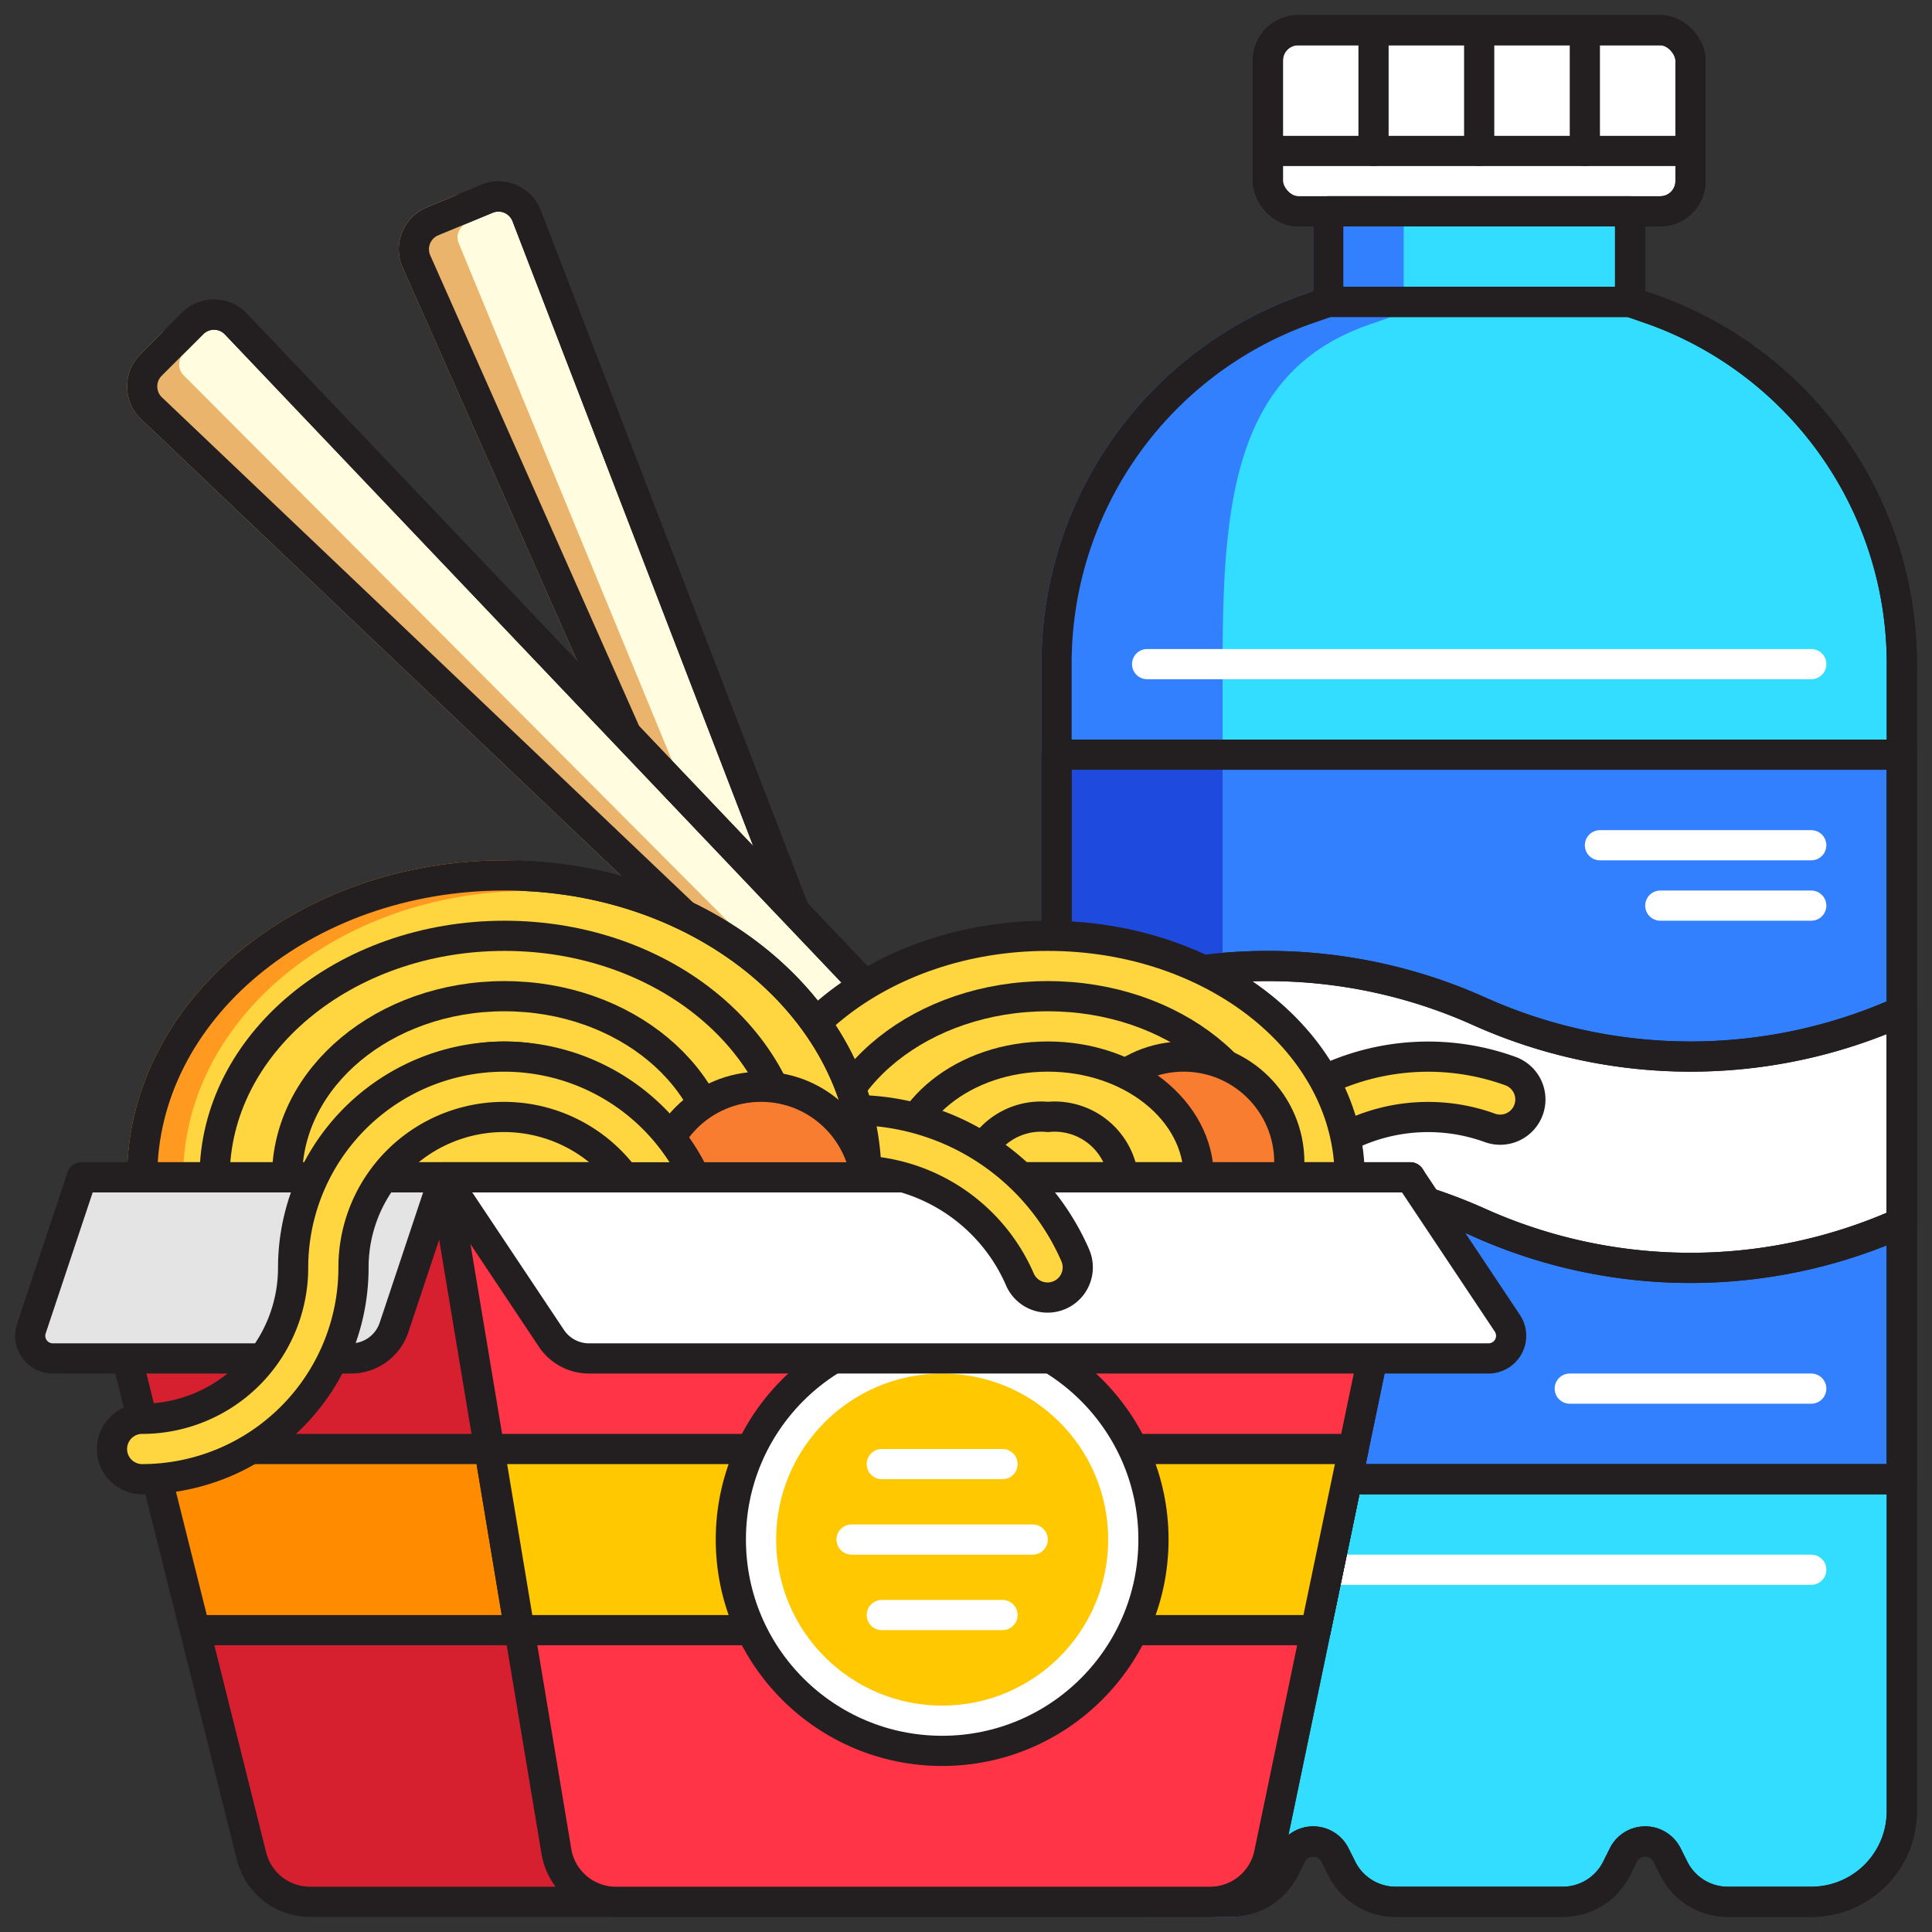 <svg xmlns="http://www.w3.org/2000/svg" viewBox="0 0 400 400"><rect x="0" y="0" width="400" height="400" fill="#333333" stroke="none"/><g transform="matrix(6.25,0,0,6.25,0,0)"><defs/><g id="Takeout_food" data-name="Takeout food"><path d="M54.795,10.276,54,10H44l-.795.276A12.458,12.458,0,0,0,35,22.125V60a3,3,0,0,0,3,3h2.764a2,2,0,0,0,1.789-1.106l.224-.447a.809.809,0,0,1,1.447,0l.224.447A2,2,0,0,0,46.236,63h5.528a2,2,0,0,0,1.789-1.106l.224-.447a.809.809,0,0,1,1.447,0l.224.447A2,2,0,0,0,57.236,63H60a3,3,0,0,0,3-3V22.125A12.458,12.458,0,0,0,54.795,10.276Z" stroke-linecap="round" stroke-linejoin="round" stroke="#231f20" fill="#33ddff"/><path d="M40,61V22.125c0-5.376.305-10.149,5.205-11.849L46,10H44l-.795.276A12.458,12.458,0,0,0,35,22.125V60a3,3,0,0,0,3,3h2.764a1.982,1.982,0,0,0,.619-.107A1.993,1.993,0,0,1,40,61Z" stroke="#3380ff" fill="#3380ff" stroke-linecap="round" stroke-linejoin="round"/><rect x="35" y="25" width="28" height="24" fill="#3380ff" stroke-linecap="round" stroke-linejoin="round" stroke="#231f20"/><path d="M35,40.5a17.083,17.083,0,0,1,14,0,17.083,17.083,0,0,0,14,0v-7a17.083,17.083,0,0,1-14,0,17.083,17.083,0,0,0-14,0Z" fill="#ffffff" stroke-linecap="round" stroke-linejoin="round" stroke="#231f20"/><rect x="42" y="1" width="14" height="6" rx="1" transform="translate(98 8) rotate(-180)" fill="#ffffff" stroke-linecap="round" stroke-linejoin="round" stroke="#231f20"/><rect x="44" y="7" width="10" height="3" stroke-linecap="round" stroke-linejoin="round" stroke="#231f20" fill="#33ddff"/><rect x="35" y="25" width="5" height="24" fill="#1e4bdd" stroke="#1e4bdd" stroke-linecap="round" stroke-linejoin="round"/><path d="M35,40.5a14.336,14.336,0,0,1,5-1.39V32.127A14.203,14.203,0,0,0,35,33.5Z" fill="#c8d4fa" stroke="#c8d4fa" stroke-linecap="round" stroke-linejoin="round"/><rect x="44" y="7" width="2" height="3" stroke="#3380ff" fill="#3380ff" stroke-linecap="round" stroke-linejoin="round"/><path d="M54.795,10.276,54,10H44l-.795.276A12.458,12.458,0,0,0,35,22.125V60a3,3,0,0,0,3,3h2.764a2,2,0,0,0,1.789-1.106l.224-.447a.809.809,0,0,1,1.447,0l.224.447A2,2,0,0,0,46.236,63h5.528a2,2,0,0,0,1.789-1.106l.224-.447a.809.809,0,0,1,1.447,0l.224.447A2,2,0,0,0,57.236,63H60a3,3,0,0,0,3-3V22.125A12.458,12.458,0,0,0,54.795,10.276Z" fill="none" stroke-linecap="round" stroke-linejoin="round" stroke="#231f20"/><rect x="35" y="25" width="28" height="24" fill="none" stroke-linecap="round" stroke-linejoin="round" stroke="#231f20"/><path d="M35,40.5a17.083,17.083,0,0,1,14,0,17.083,17.083,0,0,0,14,0v-7a17.083,17.083,0,0,1-14,0,17.083,17.083,0,0,0-14,0Z" fill="none" stroke-linecap="round" stroke-linejoin="round" stroke="#231f20"/><rect x="42" y="1" width="14" height="6" rx="1" transform="translate(98 8) rotate(-180)" fill="none" stroke-linecap="round" stroke-linejoin="round" stroke="#231f20"/><rect x="44" y="7" width="10" height="3" fill="none" stroke-linecap="round" stroke-linejoin="round" stroke="#231f20"/><line x1="60" y1="52" x2="38" y2="52" stroke="#ffffff" fill="none" stroke-linecap="round" stroke-linejoin="round"/><line x1="42" y1="5" x2="56" y2="5" fill="none" stroke-linecap="round" stroke-linejoin="round" stroke="#231f20"/><line x1="49" y1="1" x2="49" y2="5" fill="none" stroke-linecap="round" stroke-linejoin="round" stroke="#231f20"/><line x1="52.5" y1="1" x2="52.5" y2="5" fill="none" stroke-linecap="round" stroke-linejoin="round" stroke="#231f20"/><line x1="45.5" y1="1" x2="45.5" y2="5" fill="none" stroke-linecap="round" stroke-linejoin="round" stroke="#231f20"/><line x1="53" y1="28" x2="60" y2="28" stroke="#ffffff" fill="none" stroke-linecap="round" stroke-linejoin="round"/><line x1="55" y1="30" x2="60" y2="30" stroke="#ffffff" fill="none" stroke-linecap="round" stroke-linejoin="round"/><line x1="60" y1="46" x2="52" y2="46" stroke="#ffffff" fill="none" stroke-linecap="round" stroke-linejoin="round"/><line x1="60" y1="22" x2="38" y2="22" stroke="#ffffff" fill="none" stroke-linecap="round" stroke-linejoin="round"/><path d="M30.558,43.905l-.046.019a1,1,0,0,1-1.297-.518L13.796,8.662A1,1,0,0,1,14.328,7.332l1.801-.746a1,1,0,0,1,1.316.564l13.664,35.471A1,1,0,0,1,30.558,43.905Z" fill="#fffcdf" stroke-linecap="round" stroke-linejoin="round" stroke="#231f20"/><path d="M14.743,8.269a1,1,0,0,1,.531-1.33l-.947.392a1,1,0,0,0-.531,1.33L29.216,43.405C29.436,43.901,14.743,8.269,14.743,8.269Z" fill="#eab46d" stroke="#eab46d" stroke-linecap="round" stroke-linejoin="round"/><path d="M30.558,43.905l-.046.019a1,1,0,0,1-1.297-.518L13.796,8.662A1,1,0,0,1,14.328,7.332l1.801-.746a1,1,0,0,1,1.316.564l13.664,35.471A1,1,0,0,1,30.558,43.905Z" fill="none" stroke-linecap="round" stroke-linejoin="round" stroke="#231f20"/><path d="M33.994,39.672l-.035.035a1,1,0,0,1-1.396.017L5.021,13.526a1,1,0,0,1-.018-1.432l1.378-1.378a1,1,0,0,1,1.432.018L34.011,38.276A1,1,0,0,1,33.994,39.672Z" fill="#fffcdf" stroke-linecap="round" stroke-linejoin="round" stroke="#231f20"/><path d="M5.746,12.801a1,1,0,0,1-.018-1.432l-.725.725a1,1,0,0,0,.018,1.432L32.563,39.725C32.956,40.098,5.746,12.801,5.746,12.801Z" fill="#eab46d" stroke="#eab46d" stroke-linecap="round" stroke-linejoin="round"/><path d="M33.994,39.672l-.035.035a1,1,0,0,1-1.396.017L5.021,13.526a1,1,0,0,1-.018-1.432l1.378-1.378a1,1,0,0,1,1.432.018L34.011,38.276A1,1,0,0,1,33.994,39.672Z" fill="none" stroke-linecap="round" stroke-linejoin="round" stroke="#231f20"/><path d="M40.383,41.548a1.0 1,0,0,1-.598-1.282,8.009,8.009,0,0,1,10.252-4.784,1,1,0,0,1-.683,1.88A6.007,6.007,0,0,0,41.664,40.95 1.0 1,0,0,1,40.383,41.548Z" fill="#ffd540" stroke-linecap="round" stroke-linejoin="round" stroke="#231f20"/><path d="M24.71,39c0-4.418,4.477-8,10-8s10,3.582,10,8Z" fill="#ffd540" stroke-linecap="round" stroke-linejoin="round" stroke="#231f20"/><path d="M27.21,39c0-3.314,3.358-6,7.5-6s7.5,2.686,7.5,6Z" fill="#ffd540" stroke-linecap="round" stroke-linejoin="round" stroke="#231f20"/><circle cx="39.21" cy="38.5" r="3.5" fill="#f87d30" stroke-linecap="round" stroke-linejoin="round" stroke="#231f20"/><path d="M29.71,39c0-2.209,2.239-4,5-4s5,1.791,5,4Z" fill="#ffd540" stroke-linecap="round" stroke-linejoin="round" stroke="#231f20"/><path d="M32.21,39a2.292,2.292,0,0,1,2.5-2,2.292,2.292,0,0,1,2.5,2Z" fill="#ffd540" stroke-linecap="round" stroke-linejoin="round" stroke="#231f20"/><path d="M4.71,39c0-5.523,5.373-10,12-10s12,4.477,12,10Z" fill="#ffd540" stroke-linecap="round" stroke-linejoin="round" stroke="#231f20"/><path d="M17.139,29.018C16.995,29.014,16.855,29,16.71,29c-6.627,0-12,4.477-12,10h.857C5.567,33.598,10.711,29.208,17.139,29.018Z" fill="#ff991f" stroke="#ff991f" stroke-linecap="round" stroke-linejoin="round"/><path d="M4.71,39c0-5.523,5.373-10,12-10s12,4.477,12,10Z" fill="none" stroke-linecap="round" stroke-linejoin="round" stroke="#231f20"/><path d="M7.11,39c0-4.418,4.298-8,9.6-8s9.6,3.582,9.6,8Z" fill="#ffd540" stroke-linecap="round" stroke-linejoin="round" stroke="#231f20"/><path d="M9.51,39c0-3.314,3.224-6,7.2-6s7.2,2.686,7.2,6Z" fill="#ffd540" stroke-linecap="round" stroke-linejoin="round" stroke="#231f20"/><path d="M11.91,39c0-2.209,2.149-4,4.8-4s4.8,1.791,4.8,4Z" fill="#ffd540" stroke-linecap="round" stroke-linejoin="round" stroke="#231f20"/><path d="M40.084,63H10.272a2,2,0,0,1-1.94-1.515L2.71,39h44L42.042,61.408A2,2,0,0,1,40.084,63Z" fill="#d62030" stroke-linecap="round" stroke-linejoin="round" stroke="#231f20"/><polygon points="43.585 54 44.835 48 4.96 48 6.46 54 43.585 54" fill="#ff8b00" stroke-linecap="round" stroke-linejoin="round" stroke="#231f20"/><path d="M40.084,63H20.404a2,2,0,0,1-1.973-1.671L14.71,39h32L42.042,61.408A2,2,0,0,1,40.084,63Z" fill="#ff3446" stroke-linecap="round" stroke-linejoin="round" stroke="#231f20"/><polygon points="43.585 54 44.835 48 16.21 48 17.21 54 43.585 54" fill="#ffc800" stroke-linecap="round" stroke-linejoin="round" stroke="#231f20"/><circle cx="31.21" cy="51" r="7" fill="#ffffff" stroke-linecap="round" stroke-linejoin="round" stroke="#231f20"/><circle cx="31.21" cy="51" r="5" stroke="#ffc800" fill="#ffc800" stroke-linecap="round" stroke-linejoin="round"/><line x1="28.21" y1="51" x2="34.21" y2="51" stroke="#ffffff" fill="none" stroke-linecap="round" stroke-linejoin="round"/><line x1="29.21" y1="53.5" x2="33.21" y2="53.5" stroke="#ffffff" fill="none" stroke-linecap="round" stroke-linejoin="round"/><line x1="29.21" y1="48.5" x2="33.21" y2="48.5" stroke="#ffffff" fill="none" stroke-linecap="round" stroke-linejoin="round"/><circle cx="25.21" cy="39.5" r="3.5" fill="#f87d30" stroke-linecap="round" stroke-linejoin="round" stroke="#231f20"/><path d="M49.309,45H19.513a1.5,1.5,0,0,1-1.248-.668L14.71,39h32l3.223,4.834A.75.75,0,0,1,49.309,45Z" fill="#ffffff" stroke-linecap="round" stroke-linejoin="round" stroke="#231f20"/><path d="M11.629,45H1.751a.75.75,0,0,1-.712-.987L2.71,39h12l-1.658,4.974A1.5,1.5,0,0,1,11.629,45Z" fill="#e4e4e4" stroke-linecap="round" stroke-linejoin="round" stroke="#231f20"/><path d="M20.684,39h2.34A6.994,6.994,0,0,0,9.71,42a5.006,5.006,0,0,1-5,5,1,1,0,1,0,0,2,7.008,7.008,0,0,0,7-7,4.983,4.983,0,0,1,8.974-3Z" fill="#ffd540" stroke-linecap="round" stroke-linejoin="round" stroke="#231f20"/><path d="M35.628,41.604a8.006,8.006,0,0,0-7.227-4.83,8.431,8.431,0,0,1,.296,2.012,6.002,6.002,0,0,1,5.094,3.609,1,1,0,0,0,1.837-.79Z" fill="#ffd540" stroke-linecap="round" stroke-linejoin="round" stroke="#231f20"/></g></g></svg>